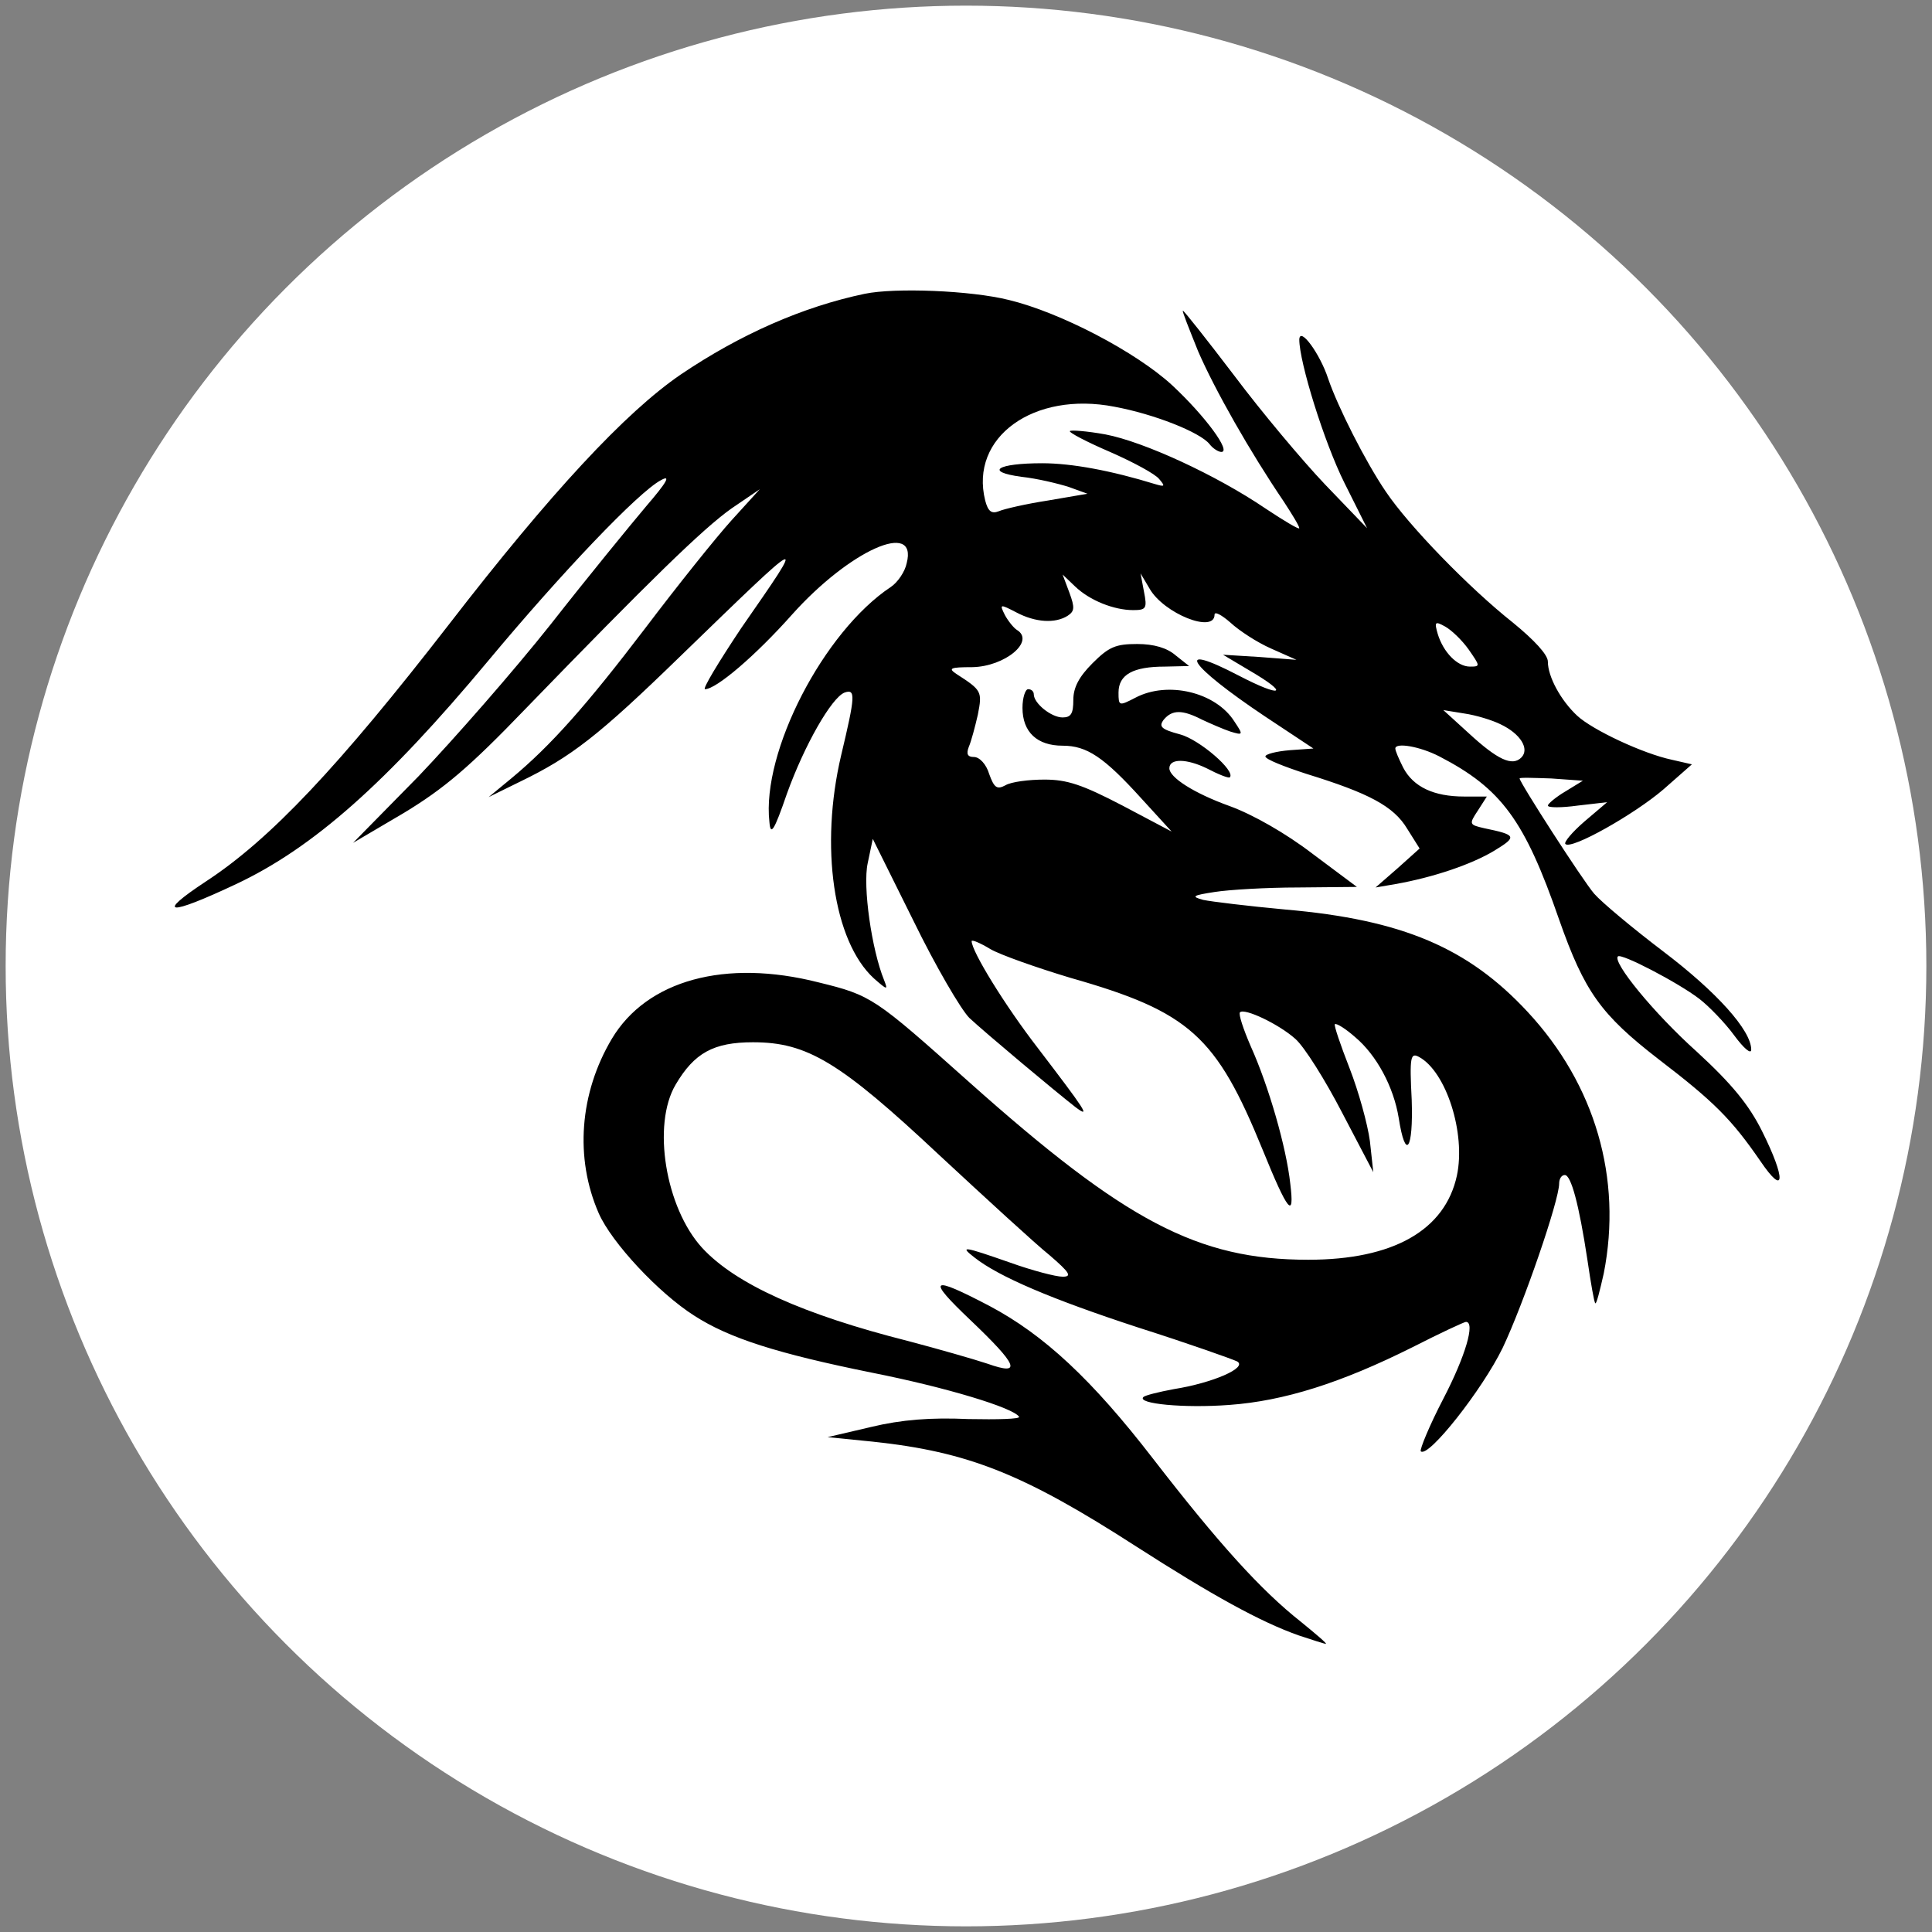 <?xml version="1.0" standalone="no"?>
<!DOCTYPE svg PUBLIC "-//W3C//DTD SVG 20010904//EN" "http://www.w3.org/TR/2001/REC-SVG-20010904/DTD/svg10.dtd">
<svg version="1.0" xmlns="http://www.w3.org/2000/svg"
 width="400pt" height="400pt" viewBox="-27 -27 342 342"
 preserveAspectRatio="xMidYMid meet">
<rect x="-27" y="-27" width="342" height="342" fill="#808080" stroke="none"/>
<circle cx="144" cy="144" r="170" fill="#ffffff" />
<g transform="translate(0,288) scale(0.1,-0.1)"
fill="#000000" stroke="none">
<path d="M1261 2630 c-110 -23 -221 -72 -326 -143 -98 -67 -230 -209 -410
-442 -196 -253 -317 -381 -430 -455 -91 -60 -68 -62 53 -5 136 64 266 179 446
395 130 156 266 299 306 320 18 10 11 -3 -26 -46 -27 -32 -104 -126 -169 -209
-65 -82 -171 -203 -234 -269 l-116 -118 90 53 c71 43 116 81 215 184 219 226
314 319 365 355 l50 34 -50 -55 c-28 -31 -96 -116 -152 -190 -105 -138 -168
-209 -238 -267 l-40 -33 55 27 c91 44 139 81 285 223 226 219 225 219 107 49
-40 -60 -69 -108 -64 -108 20 0 90 60 154 132 102 114 223 168 203 91 -3 -15
-16 -34 -28 -42 -119 -79 -229 -292 -215 -416 2 -25 8 -17 31 50 31 86 79 170
102 179 20 7 19 -6 -6 -111 -38 -161 -14 -329 58 -395 24 -21 25 -21 18 -3
-22 54 -38 166 -29 207 l9 43 72 -145 c39 -80 84 -157 99 -172 29 -27 152
-130 188 -158 28 -21 17 -5 -67 105 -58 75 -117 171 -117 189 0 3 15 -3 33
-14 17 -10 82 -33 142 -51 211 -60 258 -103 340 -304 45 -111 57 -125 49 -60
-7 64 -38 172 -70 243 -13 30 -22 57 -19 60 8 8 69 -21 98 -47 16 -14 53 -73
83 -131 l55 -105 -6 55 c-4 30 -20 88 -36 129 -16 41 -28 76 -26 78 3 2 19 -8
36 -23 38 -32 68 -88 77 -143 12 -77 26 -57 23 32 -4 77 -2 84 13 76 48 -26
83 -135 67 -210 -21 -97 -113 -149 -263 -149 -196 0 -324 68 -601 315 -167
149 -172 153 -266 176 -165 42 -304 4 -366 -100 -57 -96 -66 -211 -23 -309 23
-52 106 -141 169 -181 62 -40 147 -67 315 -101 131 -26 250 -62 260 -78 2 -4
-38 -5 -90 -4 -66 3 -118 -1 -172 -14 l-77 -18 80 -8 c169 -18 267 -57 467
-186 134 -86 219 -133 287 -157 24 -8 46 -15 48 -15 3 0 -17 17 -44 39 -71 56
-146 139 -262 289 -108 140 -193 219 -289 270 -105 55 -113 50 -34 -25 84 -80
92 -99 30 -77 -24 8 -87 26 -140 40 -186 47 -306 101 -365 165 -65 71 -89 218
-47 289 33 56 67 75 137 75 96 0 154 -35 330 -200 83 -77 170 -157 195 -177
36 -31 40 -38 23 -38 -12 0 -54 11 -93 25 -83 29 -90 30 -63 9 43 -34 137 -74
290 -124 88 -28 167 -56 175 -60 19 -11 -43 -38 -112 -49 -27 -5 -51 -11 -54
-14 -12 -12 72 -20 152 -14 97 7 198 39 324 102 49 25 92 45 95 45 17 0 -1
-61 -40 -136 -25 -48 -42 -90 -40 -93 13 -13 109 109 145 183 37 78 100 261
100 291 0 8 4 15 10 15 11 0 25 -51 40 -150 6 -41 12 -76 14 -77 2 -2 8 22 15
53 33 168 -15 334 -135 463 -105 113 -221 163 -429 181 -65 6 -131 14 -145 17
-22 6 -19 8 20 14 25 4 92 8 148 8 l104 1 -79 59 c-47 36 -105 69 -146 84 -64
23 -107 51 -107 67 0 18 31 17 66 0 21 -11 39 -18 41 -16 11 11 -54 67 -88 76
-34 9 -38 14 -29 26 15 18 33 18 68 0 15 -7 38 -17 50 -21 23 -7 23 -6 7 18
-33 52 -118 72 -175 42 -29 -15 -30 -15 -30 9 0 32 26 46 82 46 l43 1 -24 19
c-15 13 -38 20 -68 20 -38 0 -50 -5 -79 -34 -24 -24 -34 -43 -34 -65 0 -24 -4
-31 -19 -31 -20 0 -51 25 -51 41 0 5 -4 9 -10 9 -5 0 -10 -15 -10 -33 0 -43
26 -67 71 -67 43 0 73 -20 140 -94 l53 -58 -87 46 c-71 37 -98 46 -138 46 -28
0 -59 -4 -69 -10 -15 -8 -20 -5 -29 20 -5 17 -17 30 -27 30 -11 0 -14 5 -9 18
4 9 11 35 16 57 8 41 7 43 -38 72 -15 10 -11 12 28 12 58 1 112 46 79 66 -5 3
-15 15 -21 26 -10 20 -9 20 20 5 34 -18 69 -20 91 -6 12 8 13 14 3 41 l-12 32
22 -21 c26 -25 69 -42 103 -42 23 0 25 3 19 33 l-6 32 16 -27 c25 -44 115 -80
115 -46 0 6 12 0 28 -14 15 -14 47 -35 72 -46 l45 -20 -65 5 -65 4 47 -28 c72
-42 58 -49 -19 -9 -117 61 -90 19 46 -72 l86 -57 -42 -3 c-24 -2 -43 -7 -43
-11 0 -5 33 -18 73 -31 110 -34 154 -57 178 -97 l22 -35 -39 -35 -39 -34 35 6
c68 12 135 35 175 59 41 25 40 28 -18 40 -26 6 -27 7 -11 31 l16 25 -40 0
c-54 0 -90 17 -108 51 -8 16 -14 30 -14 34 0 11 43 4 78 -14 110 -57 151 -113
212 -289 45 -128 74 -168 176 -247 98 -75 129 -106 180 -180 44 -65 46 -33 3
53 -23 46 -53 83 -115 140 -77 69 -150 159 -140 169 6 6 106 -46 144 -75 17
-13 46 -43 62 -65 17 -23 30 -34 30 -25 0 34 -61 102 -156 174 -54 41 -109 87
-122 102 -20 23 -132 197 -132 204 0 2 25 1 56 0 l56 -4 -31 -19 c-17 -10 -31
-22 -31 -25 0 -4 24 -4 53 0 l52 6 -40 -34 c-22 -19 -37 -37 -34 -40 10 -11
123 53 174 97 l50 44 -35 8 c-52 11 -141 53 -168 78 -29 27 -52 69 -52 96 0
12 -24 38 -62 69 -77 61 -184 171 -225 232 -36 53 -85 150 -102 200 -14 43
-50 93 -51 69 0 -40 44 -182 80 -254 l40 -80 -74 77 c-40 42 -113 129 -161
193 -48 63 -89 115 -91 115 -2 0 11 -32 27 -72 30 -69 92 -178 151 -265 15
-23 28 -44 28 -48 0 -3 -27 13 -60 35 -87 59 -215 118 -283 131 -33 6 -61 8
-63 6 -3 -2 29 -19 71 -37 41 -18 80 -39 87 -48 11 -13 10 -14 -7 -9 -78 24
-148 37 -200 37 -80 0 -103 -15 -37 -24 28 -3 65 -12 84 -18 l33 -12 -70 -12
c-39 -6 -78 -15 -87 -19 -13 -5 -19 0 -24 19 -28 112 86 194 229 166 70 -13
151 -45 168 -66 6 -8 16 -14 21 -14 18 0 -28 63 -87 118 -64 59 -198 129 -289
151 -68 17 -202 22 -255 11z m1069 -630 c20 -29 21 -30 2 -30 -22 0 -47 25
-57 58 -6 21 -5 23 13 13 11 -6 30 -24 42 -41z m56 -132 c36 -17 52 -44 37
-59 -16 -16 -42 -4 -93 43 l-45 41 37 -6 c21 -3 50 -12 64 -19z"/>
</g>
</svg>
